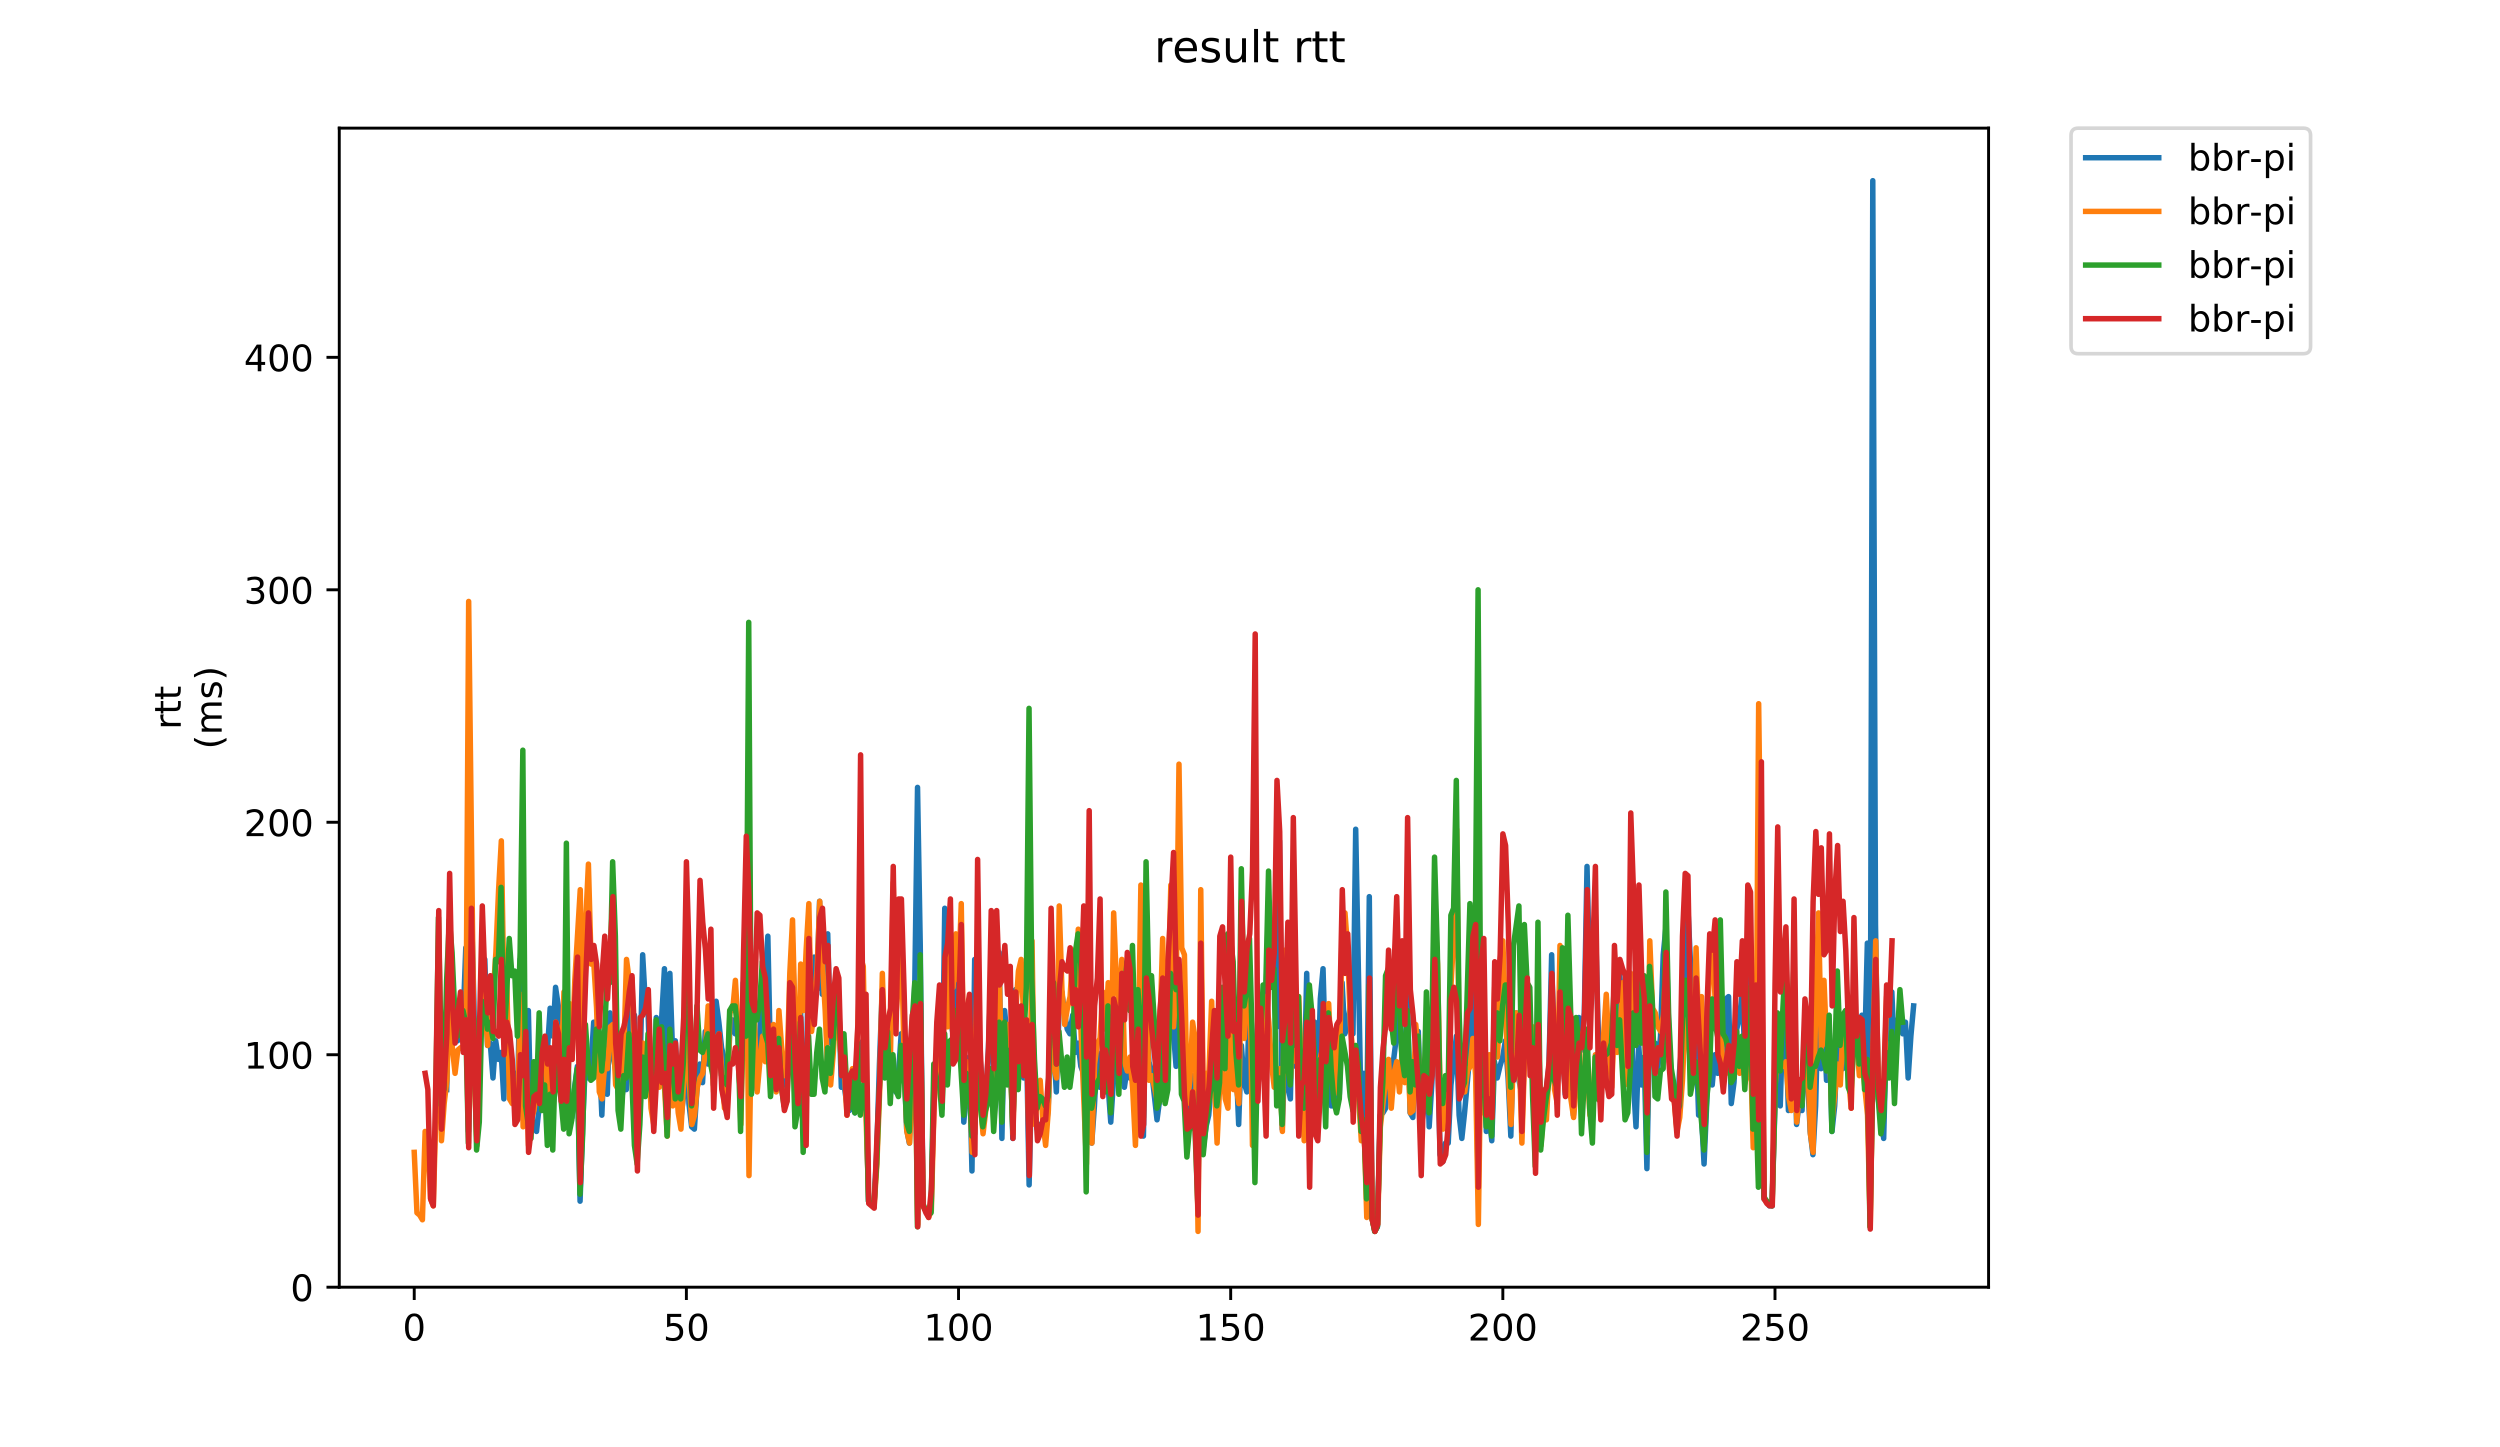 <?xml version="1.0" encoding="utf-8" standalone="no"?>
<!DOCTYPE svg PUBLIC "-//W3C//DTD SVG 1.1//EN"
  "http://www.w3.org/Graphics/SVG/1.1/DTD/svg11.dtd">
<!-- Created with matplotlib (https://matplotlib.org/) -->
<svg height="396pt" version="1.1" viewBox="0 0 684 396" width="684pt" xmlns="http://www.w3.org/2000/svg" xmlns:xlink="http://www.w3.org/1999/xlink">
 <defs>
  <style type="text/css">
*{stroke-linecap:butt;stroke-linejoin:round;}
  </style>
 </defs>
 <g id="figure_1">
  <g id="patch_1">
   <path d="M 0 396 
L 684 396 
L 684 0 
L 0 0 
z
" style="fill:#ffffff;"/>
  </g>
  <g id="axes_1">
   <g id="patch_2">
    <path d="M 92.824 352.174 
L 544.074 352.174 
L 544.074 35.062 
L 92.824 35.062 
z
" style="fill:#ffffff;"/>
   </g>
   <g id="matplotlib.axis_1">
    <g id="xtick_1">
     <g id="line2d_1">
      <defs>
       <path d="M 0 0 
L 0 3.5 
" id="m81dfe18f41" style="stroke:#000000;stroke-width:0.8;"/>
      </defs>
      <g>
       <use style="stroke:#000000;stroke-width:0.8;" x="113.334" xlink:href="#m81dfe18f41" y="352.174"/>
      </g>
     </g>
     <g id="text_1">
      <!-- 0 -->
      <defs>
       <path d="M 31.781 66.406 
Q 24.172 66.406 20.328 58.906 
Q 16.5 51.422 16.5 36.375 
Q 16.5 21.391 20.328 13.891 
Q 24.172 6.391 31.781 6.391 
Q 39.453 6.391 43.281 13.891 
Q 47.125 21.391 47.125 36.375 
Q 47.125 51.422 43.281 58.906 
Q 39.453 66.406 31.781 66.406 
z
M 31.781 74.219 
Q 44.047 74.219 50.516 64.516 
Q 56.984 54.828 56.984 36.375 
Q 56.984 17.969 50.516 8.266 
Q 44.047 -1.422 31.781 -1.422 
Q 19.531 -1.422 13.062 8.266 
Q 6.594 17.969 6.594 36.375 
Q 6.594 54.828 13.062 64.516 
Q 19.531 74.219 31.781 74.219 
z
" id="DejaVuSans-48"/>
      </defs>
      <g transform="translate(110.153 366.773)scale(0.1 -0.1)">
       <use xlink:href="#DejaVuSans-48"/>
      </g>
     </g>
    </g>
    <g id="xtick_2">
     <g id="line2d_2">
      <g>
       <use style="stroke:#000000;stroke-width:0.8;" x="187.794" xlink:href="#m81dfe18f41" y="352.174"/>
      </g>
     </g>
     <g id="text_2">
      <!-- 50 -->
      <defs>
       <path d="M 10.797 72.906 
L 49.516 72.906 
L 49.516 64.594 
L 19.828 64.594 
L 19.828 46.734 
Q 21.969 47.469 24.109 47.828 
Q 26.266 48.188 28.422 48.188 
Q 40.625 48.188 47.75 41.5 
Q 54.891 34.812 54.891 23.391 
Q 54.891 11.625 47.562 5.094 
Q 40.234 -1.422 26.906 -1.422 
Q 22.312 -1.422 17.547 -0.641 
Q 12.797 0.141 7.719 1.703 
L 7.719 11.625 
Q 12.109 9.234 16.797 8.062 
Q 21.484 6.891 26.703 6.891 
Q 35.156 6.891 40.078 11.328 
Q 45.016 15.766 45.016 23.391 
Q 45.016 31 40.078 35.438 
Q 35.156 39.891 26.703 39.891 
Q 22.75 39.891 18.812 39.016 
Q 14.891 38.141 10.797 36.281 
z
" id="DejaVuSans-53"/>
      </defs>
      <g transform="translate(181.432 366.773)scale(0.1 -0.1)">
       <use xlink:href="#DejaVuSans-53"/>
       <use x="63.623" xlink:href="#DejaVuSans-48"/>
      </g>
     </g>
    </g>
    <g id="xtick_3">
     <g id="line2d_3">
      <g>
       <use style="stroke:#000000;stroke-width:0.8;" x="262.255" xlink:href="#m81dfe18f41" y="352.174"/>
      </g>
     </g>
     <g id="text_3">
      <!-- 100 -->
      <defs>
       <path d="M 12.406 8.297 
L 28.516 8.297 
L 28.516 63.922 
L 10.984 60.406 
L 10.984 69.391 
L 28.422 72.906 
L 38.281 72.906 
L 38.281 8.297 
L 54.391 8.297 
L 54.391 0 
L 12.406 0 
z
" id="DejaVuSans-49"/>
      </defs>
      <g transform="translate(252.711 366.773)scale(0.1 -0.1)">
       <use xlink:href="#DejaVuSans-49"/>
       <use x="63.623" xlink:href="#DejaVuSans-48"/>
       <use x="127.246" xlink:href="#DejaVuSans-48"/>
      </g>
     </g>
    </g>
    <g id="xtick_4">
     <g id="line2d_4">
      <g>
       <use style="stroke:#000000;stroke-width:0.8;" x="336.716" xlink:href="#m81dfe18f41" y="352.174"/>
      </g>
     </g>
     <g id="text_4">
      <!-- 150 -->
      <g transform="translate(327.172 366.773)scale(0.1 -0.1)">
       <use xlink:href="#DejaVuSans-49"/>
       <use x="63.623" xlink:href="#DejaVuSans-53"/>
       <use x="127.246" xlink:href="#DejaVuSans-48"/>
      </g>
     </g>
    </g>
    <g id="xtick_5">
     <g id="line2d_5">
      <g>
       <use style="stroke:#000000;stroke-width:0.8;" x="411.176" xlink:href="#m81dfe18f41" y="352.174"/>
      </g>
     </g>
     <g id="text_5">
      <!-- 200 -->
      <defs>
       <path d="M 19.188 8.297 
L 53.609 8.297 
L 53.609 0 
L 7.328 0 
L 7.328 8.297 
Q 12.938 14.109 22.625 23.891 
Q 32.328 33.688 34.812 36.531 
Q 39.547 41.844 41.422 45.531 
Q 43.312 49.219 43.312 52.781 
Q 43.312 58.594 39.234 62.25 
Q 35.156 65.922 28.609 65.922 
Q 23.969 65.922 18.812 64.312 
Q 13.672 62.703 7.812 59.422 
L 7.812 69.391 
Q 13.766 71.781 18.938 73 
Q 24.125 74.219 28.422 74.219 
Q 39.75 74.219 46.484 68.547 
Q 53.219 62.891 53.219 53.422 
Q 53.219 48.922 51.531 44.891 
Q 49.859 40.875 45.406 35.406 
Q 44.188 33.984 37.641 27.219 
Q 31.109 20.453 19.188 8.297 
z
" id="DejaVuSans-50"/>
      </defs>
      <g transform="translate(401.632 366.773)scale(0.1 -0.1)">
       <use xlink:href="#DejaVuSans-50"/>
       <use x="63.623" xlink:href="#DejaVuSans-48"/>
       <use x="127.246" xlink:href="#DejaVuSans-48"/>
      </g>
     </g>
    </g>
    <g id="xtick_6">
     <g id="line2d_6">
      <g>
       <use style="stroke:#000000;stroke-width:0.8;" x="485.637" xlink:href="#m81dfe18f41" y="352.174"/>
      </g>
     </g>
     <g id="text_6">
      <!-- 250 -->
      <g transform="translate(476.093 366.773)scale(0.1 -0.1)">
       <use xlink:href="#DejaVuSans-50"/>
       <use x="63.623" xlink:href="#DejaVuSans-53"/>
       <use x="127.246" xlink:href="#DejaVuSans-48"/>
      </g>
     </g>
    </g>
   </g>
   <g id="matplotlib.axis_2">
    <g id="ytick_1">
     <g id="line2d_7">
      <defs>
       <path d="M 0 0 
L -3.5 0 
" id="m5f099affe0" style="stroke:#000000;stroke-width:0.8;"/>
      </defs>
      <g>
       <use style="stroke:#000000;stroke-width:0.8;" x="92.824" xlink:href="#m5f099affe0" y="352.174"/>
      </g>
     </g>
     <g id="text_7">
      <!-- 0 -->
      <g transform="translate(79.461 355.973)scale(0.1 -0.1)">
       <use xlink:href="#DejaVuSans-48"/>
      </g>
     </g>
    </g>
    <g id="ytick_2">
     <g id="line2d_8">
      <g>
       <use style="stroke:#000000;stroke-width:0.8;" x="92.824" xlink:href="#m5f099affe0" y="288.574"/>
      </g>
     </g>
     <g id="text_8">
      <!-- 100 -->
      <g transform="translate(66.736 292.373)scale(0.1 -0.1)">
       <use xlink:href="#DejaVuSans-49"/>
       <use x="63.623" xlink:href="#DejaVuSans-48"/>
       <use x="127.246" xlink:href="#DejaVuSans-48"/>
      </g>
     </g>
    </g>
    <g id="ytick_3">
     <g id="line2d_9">
      <g>
       <use style="stroke:#000000;stroke-width:0.8;" x="92.824" xlink:href="#m5f099affe0" y="224.973"/>
      </g>
     </g>
     <g id="text_9">
      <!-- 200 -->
      <g transform="translate(66.736 228.773)scale(0.1 -0.1)">
       <use xlink:href="#DejaVuSans-50"/>
       <use x="63.623" xlink:href="#DejaVuSans-48"/>
       <use x="127.246" xlink:href="#DejaVuSans-48"/>
      </g>
     </g>
    </g>
    <g id="ytick_4">
     <g id="line2d_10">
      <g>
       <use style="stroke:#000000;stroke-width:0.8;" x="92.824" xlink:href="#m5f099affe0" y="161.373"/>
      </g>
     </g>
     <g id="text_10">
      <!-- 300 -->
      <defs>
       <path d="M 40.578 39.312 
Q 47.656 37.797 51.625 33 
Q 55.609 28.219 55.609 21.188 
Q 55.609 10.406 48.188 4.484 
Q 40.766 -1.422 27.094 -1.422 
Q 22.516 -1.422 17.656 -0.516 
Q 12.797 0.391 7.625 2.203 
L 7.625 11.719 
Q 11.719 9.328 16.594 8.109 
Q 21.484 6.891 26.812 6.891 
Q 36.078 6.891 40.938 10.547 
Q 45.797 14.203 45.797 21.188 
Q 45.797 27.641 41.281 31.266 
Q 36.766 34.906 28.719 34.906 
L 20.219 34.906 
L 20.219 43.016 
L 29.109 43.016 
Q 36.375 43.016 40.234 45.922 
Q 44.094 48.828 44.094 54.297 
Q 44.094 59.906 40.109 62.906 
Q 36.141 65.922 28.719 65.922 
Q 24.656 65.922 20.016 65.031 
Q 15.375 64.156 9.812 62.312 
L 9.812 71.094 
Q 15.438 72.656 20.344 73.438 
Q 25.25 74.219 29.594 74.219 
Q 40.828 74.219 47.359 69.109 
Q 53.906 64.016 53.906 55.328 
Q 53.906 49.266 50.438 45.094 
Q 46.969 40.922 40.578 39.312 
z
" id="DejaVuSans-51"/>
      </defs>
      <g transform="translate(66.736 165.172)scale(0.1 -0.1)">
       <use xlink:href="#DejaVuSans-51"/>
       <use x="63.623" xlink:href="#DejaVuSans-48"/>
       <use x="127.246" xlink:href="#DejaVuSans-48"/>
      </g>
     </g>
    </g>
    <g id="ytick_5">
     <g id="line2d_11">
      <g>
       <use style="stroke:#000000;stroke-width:0.8;" x="92.824" xlink:href="#m5f099affe0" y="97.773"/>
      </g>
     </g>
     <g id="text_11">
      <!-- 400 -->
      <defs>
       <path d="M 37.797 64.312 
L 12.891 25.391 
L 37.797 25.391 
z
M 35.203 72.906 
L 47.609 72.906 
L 47.609 25.391 
L 58.016 25.391 
L 58.016 17.188 
L 47.609 17.188 
L 47.609 0 
L 37.797 0 
L 37.797 17.188 
L 4.891 17.188 
L 4.891 26.703 
z
" id="DejaVuSans-52"/>
      </defs>
      <g transform="translate(66.736 101.572)scale(0.1 -0.1)">
       <use xlink:href="#DejaVuSans-52"/>
       <use x="63.623" xlink:href="#DejaVuSans-48"/>
       <use x="127.246" xlink:href="#DejaVuSans-48"/>
      </g>
     </g>
    </g>
    <g id="text_12">
     <!-- rtt -->
     <defs>
      <path d="M 41.109 46.297 
Q 39.594 47.172 37.812 47.578 
Q 36.031 48 33.891 48 
Q 26.266 48 22.188 43.047 
Q 18.109 38.094 18.109 28.812 
L 18.109 0 
L 9.078 0 
L 9.078 54.688 
L 18.109 54.688 
L 18.109 46.188 
Q 20.953 51.172 25.484 53.578 
Q 30.031 56 36.531 56 
Q 37.453 56 38.578 55.875 
Q 39.703 55.766 41.062 55.516 
z
" id="DejaVuSans-114"/>
      <path d="M 18.312 70.219 
L 18.312 54.688 
L 36.812 54.688 
L 36.812 47.703 
L 18.312 47.703 
L 18.312 18.016 
Q 18.312 11.328 20.141 9.422 
Q 21.969 7.516 27.594 7.516 
L 36.812 7.516 
L 36.812 0 
L 27.594 0 
Q 17.188 0 13.234 3.875 
Q 9.281 7.766 9.281 18.016 
L 9.281 47.703 
L 2.688 47.703 
L 2.688 54.688 
L 9.281 54.688 
L 9.281 70.219 
z
" id="DejaVuSans-116"/>
     </defs>
     <g transform="translate(49.459 199.594)rotate(-90)scale(0.1 -0.1)">
      <use xlink:href="#DejaVuSans-114"/>
      <use x="41.113" xlink:href="#DejaVuSans-116"/>
      <use x="80.322" xlink:href="#DejaVuSans-116"/>
     </g>
     <!-- (ms) -->
     <defs>
      <path d="M 31 75.875 
Q 24.469 64.656 21.281 53.656 
Q 18.109 42.672 18.109 31.391 
Q 18.109 20.125 21.312 9.062 
Q 24.516 -2 31 -13.188 
L 23.188 -13.188 
Q 15.875 -1.703 12.234 9.375 
Q 8.594 20.453 8.594 31.391 
Q 8.594 42.281 12.203 53.312 
Q 15.828 64.359 23.188 75.875 
z
" id="DejaVuSans-40"/>
      <path d="M 52 44.188 
Q 55.375 50.25 60.062 53.125 
Q 64.75 56 71.094 56 
Q 79.641 56 84.281 50.016 
Q 88.922 44.047 88.922 33.016 
L 88.922 0 
L 79.891 0 
L 79.891 32.719 
Q 79.891 40.578 77.094 44.375 
Q 74.312 48.188 68.609 48.188 
Q 61.625 48.188 57.562 43.547 
Q 53.516 38.922 53.516 30.906 
L 53.516 0 
L 44.484 0 
L 44.484 32.719 
Q 44.484 40.625 41.703 44.406 
Q 38.922 48.188 33.109 48.188 
Q 26.219 48.188 22.156 43.531 
Q 18.109 38.875 18.109 30.906 
L 18.109 0 
L 9.078 0 
L 9.078 54.688 
L 18.109 54.688 
L 18.109 46.188 
Q 21.188 51.219 25.484 53.609 
Q 29.781 56 35.688 56 
Q 41.656 56 45.828 52.969 
Q 50 49.953 52 44.188 
z
" id="DejaVuSans-109"/>
      <path d="M 44.281 53.078 
L 44.281 44.578 
Q 40.484 46.531 36.375 47.5 
Q 32.281 48.484 27.875 48.484 
Q 21.188 48.484 17.844 46.438 
Q 14.5 44.391 14.5 40.281 
Q 14.5 37.156 16.891 35.375 
Q 19.281 33.594 26.516 31.984 
L 29.594 31.297 
Q 39.156 29.25 43.188 25.516 
Q 47.219 21.781 47.219 15.094 
Q 47.219 7.469 41.188 3.016 
Q 35.156 -1.422 24.609 -1.422 
Q 20.219 -1.422 15.453 -0.562 
Q 10.688 0.297 5.422 2 
L 5.422 11.281 
Q 10.406 8.688 15.234 7.391 
Q 20.062 6.109 24.812 6.109 
Q 31.156 6.109 34.562 8.281 
Q 37.984 10.453 37.984 14.406 
Q 37.984 18.062 35.516 20.016 
Q 33.062 21.969 24.703 23.781 
L 21.578 24.516 
Q 13.234 26.266 9.516 29.906 
Q 5.812 33.547 5.812 39.891 
Q 5.812 47.609 11.281 51.797 
Q 16.75 56 26.812 56 
Q 31.781 56 36.172 55.266 
Q 40.578 54.547 44.281 53.078 
z
" id="DejaVuSans-115"/>
      <path d="M 8.016 75.875 
L 15.828 75.875 
Q 23.141 64.359 26.781 53.312 
Q 30.422 42.281 30.422 31.391 
Q 30.422 20.453 26.781 9.375 
Q 23.141 -1.703 15.828 -13.188 
L 8.016 -13.188 
Q 14.5 -2 17.703 9.062 
Q 20.906 20.125 20.906 31.391 
Q 20.906 42.672 17.703 53.656 
Q 14.5 64.656 8.016 75.875 
z
" id="DejaVuSans-41"/>
     </defs>
     <g transform="translate(60.657 204.995)rotate(-90)scale(0.1 -0.1)">
      <use xlink:href="#DejaVuSans-40"/>
      <use x="39.014" xlink:href="#DejaVuSans-109"/>
      <use x="136.426" xlink:href="#DejaVuSans-115"/>
      <use x="188.525" xlink:href="#DejaVuSans-41"/>
     </g>
    </g>
   </g>
   <g id="line2d_12">
    <path clip-path="url(#p107773b118)" d="M 122.22 298.114 
L 122.965 252.958 
L 123.709 268.222 
L 124.454 279.034 
L 125.198 284.758 
L 125.943 283.486 
L 126.688 279.67 
L 127.432 259.318 
L 128.177 309.562 
L 128.921 245.961 
L 129.666 274.582 
L 130.411 308.29 
L 131.155 283.486 
L 131.9 270.13 
L 132.644 262.498 
L 133.389 286.03 
L 134.134 285.394 
L 134.878 294.934 
L 135.623 284.758 
L 136.367 289.846 
L 137.112 287.938 
L 137.857 300.658 
L 138.601 275.218 
L 139.346 290.482 
L 140.09 294.934 
L 140.835 293.662 
L 141.58 303.202 
L 142.324 262.498 
L 143.813 286.666 
L 144.558 276.49 
L 145.303 308.29 
L 146.047 307.018 
L 146.792 309.562 
L 147.537 302.566 
L 148.281 296.842 
L 149.026 284.758 
L 149.77 287.302 
L 150.515 275.854 
L 151.26 283.486 
L 152.004 270.13 
L 152.749 275.218 
L 153.493 287.302 
L 154.238 282.85 
L 154.983 296.842 
L 155.727 304.474 
L 156.472 305.746 
L 157.216 297.478 
L 157.961 291.754 
L 158.706 328.642 
L 159.45 307.018 
L 160.195 289.846 
L 160.939 294.934 
L 161.684 291.754 
L 162.429 279.67 
L 163.173 279.67 
L 163.918 287.302 
L 164.662 305.11 
L 165.407 286.666 
L 166.152 299.386 
L 166.896 277.126 
L 167.641 288.574 
L 168.385 292.39 
L 169.13 298.75 
L 169.875 303.202 
L 170.619 296.206 
L 171.364 298.114 
L 172.109 272.038 
L 172.853 282.85 
L 173.598 277.762 
L 174.342 309.562 
L 175.087 294.298 
L 175.832 261.226 
L 176.576 274.582 
L 177.321 277.126 
L 178.065 300.658 
L 178.81 300.658 
L 179.555 278.398 
L 180.299 283.486 
L 181.044 278.398 
L 181.788 265.042 
L 182.533 296.842 
L 183.278 266.314 
L 184.022 287.938 
L 184.767 284.758 
L 185.511 298.75 
L 186.256 306.382 
L 187.001 300.022 
L 187.745 276.49 
L 188.49 301.93 
L 189.234 308.29 
L 189.979 308.926 
L 190.724 297.478 
L 191.468 291.118 
L 192.213 296.206 
L 192.957 282.214 
L 193.702 291.118 
L 194.447 283.486 
L 195.191 296.842 
L 195.936 273.946 
L 196.681 279.67 
L 197.425 286.666 
L 198.17 289.846 
L 198.914 301.294 
L 199.659 282.214 
L 200.404 279.034 
L 201.148 282.85 
L 201.893 282.214 
L 202.637 303.838 
L 203.382 268.858 
L 204.127 274.582 
L 204.871 225.609 
L 205.616 280.942 
L 206.36 288.574 
L 207.105 298.114 
L 207.85 283.486 
L 208.594 265.678 
L 209.339 267.586 
L 210.083 256.138 
L 210.828 291.118 
L 211.573 291.118 
L 212.317 282.85 
L 213.062 282.214 
L 213.806 292.39 
L 214.551 294.298 
L 215.296 297.478 
L 216.04 281.578 
L 216.785 258.046 
L 217.529 281.578 
L 218.274 298.114 
L 219.019 275.854 
L 219.763 303.202 
L 220.508 303.838 
L 221.253 254.866 
L 221.997 281.578 
L 222.742 261.862 
L 223.486 270.766 
L 224.231 246.597 
L 224.976 272.038 
L 225.72 257.41 
L 226.465 255.502 
L 227.209 285.394 
L 227.954 284.758 
L 228.699 282.214 
L 229.443 272.674 
L 230.188 297.478 
L 230.932 296.842 
L 231.677 301.93 
L 232.422 303.838 
L 233.166 300.022 
L 233.911 304.474 
L 234.655 284.758 
L 235.4 285.394 
L 236.145 293.026 
L 236.889 298.114 
L 237.634 328.642 
L 239.123 329.914 
L 239.868 315.286 
L 240.612 291.118 
L 241.357 271.402 
L 242.101 287.302 
L 242.846 292.39 
L 243.591 289.846 
L 244.335 295.57 
L 245.08 298.75 
L 245.825 293.662 
L 246.569 282.85 
L 247.314 289.21 
L 248.058 308.926 
L 248.803 312.742 
L 250.292 268.858 
L 251.037 215.433 
L 251.781 258.682 
L 252.526 329.914 
L 254.015 332.458 
L 254.76 331.186 
L 255.504 296.842 
L 256.249 291.118 
L 256.994 279.034 
L 257.738 303.202 
L 258.483 248.505 
L 259.227 261.226 
L 259.972 277.762 
L 260.717 282.85 
L 261.461 262.498 
L 262.206 281.578 
L 262.95 274.582 
L 263.695 307.018 
L 265.184 289.21 
L 265.929 320.374 
L 266.673 262.498 
L 267.418 284.758 
L 268.163 289.846 
L 268.907 299.386 
L 269.652 302.566 
L 270.397 287.938 
L 271.141 267.586 
L 271.886 294.934 
L 272.63 291.754 
L 273.375 260.59 
L 274.12 311.47 
L 274.864 276.49 
L 275.609 284.758 
L 276.353 280.306 
L 277.098 311.47 
L 277.843 270.766 
L 278.587 295.57 
L 279.332 283.486 
L 280.076 294.934 
L 280.821 283.486 
L 281.566 324.19 
L 282.31 291.754 
L 283.055 304.474 
L 283.799 308.926 
L 284.544 307.654 
L 286.033 310.198 
L 286.778 303.202 
L 287.522 284.122 
L 288.267 286.03 
L 289.012 298.75 
L 289.756 276.49 
L 290.501 271.402 
L 291.245 277.126 
L 291.99 281.578 
L 292.735 282.85 
L 293.479 277.762 
L 294.224 287.938 
L 294.969 285.394 
L 295.713 291.754 
L 296.458 293.662 
L 297.202 313.378 
L 297.947 286.03 
L 298.692 312.742 
L 299.436 302.566 
L 300.181 287.938 
L 300.925 297.478 
L 301.67 294.934 
L 302.415 290.482 
L 303.159 296.842 
L 303.904 307.018 
L 304.648 295.57 
L 305.393 287.938 
L 306.138 292.39 
L 306.882 291.118 
L 307.627 297.478 
L 308.371 292.39 
L 309.116 294.934 
L 309.861 294.298 
L 310.605 301.294 
L 311.35 283.486 
L 312.094 274.582 
L 312.839 310.834 
L 313.584 263.77 
L 314.328 290.482 
L 315.073 293.026 
L 316.562 306.382 
L 317.307 300.658 
L 318.051 280.306 
L 318.796 300.022 
L 319.54 289.846 
L 320.285 262.498 
L 321.03 282.214 
L 321.774 291.754 
L 322.519 272.674 
L 324.008 290.482 
L 324.753 309.562 
L 325.497 303.202 
L 326.242 294.298 
L 326.987 308.926 
L 327.731 300.022 
L 328.476 273.946 
L 329.22 314.014 
L 329.965 308.29 
L 330.71 305.11 
L 331.454 296.206 
L 332.199 290.482 
L 332.943 304.474 
L 333.688 288.574 
L 334.433 279.67 
L 335.177 278.398 
L 335.922 280.942 
L 336.666 254.866 
L 338.9 307.654 
L 339.645 286.03 
L 340.389 296.206 
L 341.134 298.75 
L 341.879 272.674 
L 342.623 283.486 
L 343.368 284.758 
L 344.112 296.842 
L 344.857 293.026 
L 345.602 275.854 
L 346.346 275.218 
L 347.091 246.597 
L 347.836 260.59 
L 348.58 258.682 
L 349.325 280.942 
L 350.069 230.061 
L 350.814 308.926 
L 351.559 288.574 
L 352.303 296.842 
L 353.048 300.658 
L 353.792 266.95 
L 354.537 291.754 
L 355.282 291.754 
L 356.026 298.114 
L 356.771 300.022 
L 357.515 266.314 
L 358.26 303.838 
L 359.005 283.486 
L 359.749 279.67 
L 360.494 300.022 
L 361.238 273.31 
L 361.983 265.042 
L 362.728 291.754 
L 363.472 291.754 
L 364.217 302.566 
L 364.961 302.566 
L 365.706 292.39 
L 366.451 299.386 
L 367.195 268.858 
L 367.94 282.85 
L 368.684 280.942 
L 369.429 275.218 
L 370.174 282.85 
L 370.918 226.881 
L 372.408 305.11 
L 373.152 293.662 
L 373.897 312.106 
L 374.641 245.325 
L 375.386 333.094 
L 376.131 336.91 
L 376.875 335.638 
L 377.62 305.11 
L 378.364 304.474 
L 379.109 303.202 
L 379.854 290.482 
L 380.598 295.57 
L 382.087 283.486 
L 382.832 274.582 
L 383.577 289.21 
L 384.321 295.57 
L 385.066 272.038 
L 385.81 304.474 
L 386.555 305.746 
L 387.3 287.938 
L 388.044 282.214 
L 388.789 308.29 
L 389.533 303.838 
L 390.278 286.03 
L 391.023 308.29 
L 391.767 296.206 
L 392.512 268.222 
L 393.256 283.486 
L 394.001 315.922 
L 394.746 317.83 
L 395.49 312.742 
L 396.235 312.742 
L 396.98 296.842 
L 398.469 283.486 
L 399.213 305.11 
L 399.958 311.47 
L 400.703 304.474 
L 402.192 287.938 
L 402.936 267.586 
L 403.681 279.67 
L 404.426 324.19 
L 405.17 279.67 
L 405.915 291.118 
L 406.659 309.562 
L 407.404 305.11 
L 408.149 312.106 
L 408.893 290.482 
L 409.638 294.934 
L 410.382 291.754 
L 411.127 289.21 
L 411.872 284.758 
L 412.616 294.934 
L 413.361 310.834 
L 414.105 282.85 
L 414.85 277.126 
L 415.595 295.57 
L 416.339 299.386 
L 417.084 280.306 
L 417.828 277.762 
L 418.573 284.122 
L 419.318 293.662 
L 420.062 312.106 
L 420.807 284.122 
L 421.552 307.654 
L 422.296 300.658 
L 423.041 298.75 
L 423.785 291.754 
L 424.53 261.226 
L 425.275 293.026 
L 426.019 296.842 
L 426.764 287.938 
L 427.508 284.758 
L 428.253 299.386 
L 428.998 272.038 
L 430.487 305.11 
L 431.976 278.398 
L 432.721 287.302 
L 433.465 277.126 
L 434.21 237.057 
L 434.954 268.858 
L 436.444 249.141 
L 437.188 279.034 
L 437.933 296.842 
L 439.422 286.03 
L 440.167 283.486 
L 440.911 286.666 
L 441.656 277.126 
L 442.4 277.762 
L 443.145 266.314 
L 443.89 277.762 
L 444.634 282.214 
L 445.379 294.934 
L 446.124 271.402 
L 446.868 295.57 
L 447.613 308.29 
L 448.357 286.03 
L 449.102 296.842 
L 449.847 289.21 
L 450.591 319.738 
L 451.336 282.214 
L 452.08 286.03 
L 452.825 285.394 
L 453.57 292.39 
L 454.314 283.486 
L 455.059 261.226 
L 455.803 253.594 
L 456.548 282.85 
L 457.293 296.206 
L 458.037 298.75 
L 458.782 308.29 
L 459.526 293.026 
L 460.271 284.122 
L 461.016 278.398 
L 461.76 247.233 
L 462.505 263.134 
L 463.249 288.574 
L 463.994 282.85 
L 464.739 305.11 
L 465.483 304.474 
L 466.228 318.466 
L 467.717 284.758 
L 468.462 296.842 
L 469.206 288.574 
L 469.951 293.662 
L 470.696 275.854 
L 471.44 288.574 
L 472.185 273.31 
L 472.929 272.674 
L 473.674 301.93 
L 474.419 296.206 
L 475.163 281.578 
L 475.908 278.398 
L 476.652 272.038 
L 477.397 288.574 
L 478.142 269.494 
L 478.886 267.586 
L 479.631 307.018 
L 480.375 300.022 
L 481.12 247.233 
L 481.865 253.594 
L 482.609 328.006 
L 483.354 328.642 
L 484.098 329.914 
L 484.843 329.914 
L 485.588 303.838 
L 486.332 286.03 
L 487.077 302.566 
L 487.821 277.762 
L 488.566 281.578 
L 489.311 303.838 
L 490.055 298.114 
L 490.8 275.218 
L 491.544 307.654 
L 492.289 301.294 
L 493.034 303.838 
L 493.778 284.758 
L 494.523 294.298 
L 495.268 309.562 
L 496.012 315.922 
L 496.757 302.566 
L 497.501 272.674 
L 498.246 292.39 
L 498.991 279.034 
L 499.735 295.57 
L 500.48 282.214 
L 501.224 309.562 
L 501.969 302.566 
L 502.714 285.394 
L 503.458 290.482 
L 504.203 292.39 
L 504.947 277.762 
L 505.692 287.302 
L 506.437 292.39 
L 507.181 282.85 
L 507.926 282.214 
L 508.67 283.486 
L 509.415 277.762 
L 510.16 287.938 
L 510.904 258.046 
L 511.649 320.374 
L 512.393 49.436 
L 513.138 252.958 
L 513.883 300.658 
L 515.372 311.47 
L 516.116 282.214 
L 516.861 284.122 
L 517.606 271.402 
L 518.35 289.21 
L 519.095 279.034 
L 519.84 279.034 
L 520.584 282.85 
L 521.329 279.67 
L 522.073 294.934 
L 522.818 283.486 
L 523.563 275.218 
L 523.563 275.218 
" style="fill:none;stroke:#1f77b4;stroke-linecap:square;stroke-width:1.5;"/>
   </g>
   <g id="line2d_13">
    <path clip-path="url(#p107773b118)" d="M 113.335 315.286 
L 114.08 331.822 
L 114.824 332.458 
L 115.569 333.73 
L 116.314 309.562 
L 117.058 310.198 
L 117.803 328.006 
L 118.548 329.914 
L 119.292 303.838 
L 120.037 268.858 
L 120.781 312.106 
L 121.526 301.93 
L 122.271 295.57 
L 123.015 268.222 
L 123.76 286.666 
L 124.504 293.662 
L 125.249 287.302 
L 125.994 286.666 
L 126.738 286.666 
L 127.483 285.394 
L 128.227 164.553 
L 129.717 291.754 
L 130.461 313.378 
L 131.206 293.662 
L 131.95 257.41 
L 132.695 275.854 
L 133.44 286.03 
L 134.184 270.13 
L 134.929 272.038 
L 135.673 260.59 
L 136.418 243.417 
L 137.163 230.061 
L 137.907 273.31 
L 138.652 268.858 
L 139.396 300.658 
L 140.141 301.93 
L 140.886 301.93 
L 141.63 303.838 
L 142.375 272.038 
L 143.12 308.29 
L 143.864 289.21 
L 144.609 313.378 
L 145.353 306.382 
L 146.098 303.838 
L 146.843 298.114 
L 147.587 296.842 
L 148.332 291.118 
L 149.076 289.21 
L 149.821 299.386 
L 150.566 289.846 
L 151.31 300.022 
L 152.055 279.67 
L 152.799 282.214 
L 153.544 293.662 
L 154.289 271.402 
L 155.033 282.214 
L 155.778 274.582 
L 156.522 289.846 
L 157.267 268.222 
L 158.756 243.417 
L 159.501 291.754 
L 160.245 252.322 
L 160.99 236.421 
L 161.735 263.77 
L 162.479 263.77 
L 163.224 275.854 
L 163.968 298.75 
L 164.713 300.658 
L 165.458 291.118 
L 166.202 292.39 
L 166.947 280.942 
L 167.692 280.306 
L 168.436 296.842 
L 169.181 298.114 
L 169.925 295.57 
L 170.67 287.938 
L 171.415 262.498 
L 172.159 268.222 
L 172.904 267.586 
L 173.648 293.662 
L 174.393 308.29 
L 175.138 300.022 
L 175.882 285.394 
L 176.627 293.026 
L 177.371 285.394 
L 178.116 303.202 
L 178.861 307.654 
L 179.605 286.666 
L 180.35 297.478 
L 181.094 289.21 
L 181.839 298.114 
L 182.584 310.834 
L 183.328 290.482 
L 184.073 302.566 
L 184.817 293.662 
L 185.562 304.474 
L 186.307 308.926 
L 187.051 296.206 
L 187.796 277.126 
L 188.54 294.934 
L 189.285 307.654 
L 190.03 305.11 
L 190.774 297.478 
L 191.519 294.934 
L 192.264 293.662 
L 193.008 287.302 
L 193.753 275.218 
L 194.497 282.214 
L 195.242 298.75 
L 195.987 284.122 
L 196.731 282.85 
L 198.22 303.202 
L 198.965 303.838 
L 199.71 276.49 
L 200.454 276.49 
L 201.199 268.222 
L 201.943 280.942 
L 202.688 307.654 
L 203.433 275.218 
L 204.177 251.05 
L 204.922 321.646 
L 205.666 275.854 
L 206.411 279.034 
L 207.156 298.75 
L 207.9 290.482 
L 208.645 283.486 
L 209.389 290.482 
L 210.134 280.306 
L 210.879 293.026 
L 211.623 280.306 
L 212.368 298.75 
L 213.112 276.49 
L 213.857 286.666 
L 214.602 294.298 
L 215.346 291.754 
L 216.091 266.314 
L 216.836 251.686 
L 217.58 281.578 
L 218.325 296.842 
L 219.069 263.77 
L 219.814 276.49 
L 220.559 259.954 
L 221.303 247.233 
L 222.048 282.214 
L 222.792 275.218 
L 223.537 265.678 
L 224.282 246.597 
L 225.026 263.77 
L 225.771 276.49 
L 226.515 294.298 
L 227.26 296.842 
L 228.005 287.938 
L 228.749 275.218 
L 229.494 281.578 
L 230.238 291.118 
L 230.983 292.39 
L 231.728 305.11 
L 232.472 299.386 
L 233.217 292.39 
L 233.961 303.838 
L 234.706 280.942 
L 235.451 261.862 
L 236.195 264.406 
L 236.94 305.11 
L 237.684 328.642 
L 239.174 329.914 
L 239.918 318.466 
L 240.663 298.75 
L 241.408 266.314 
L 242.152 290.482 
L 242.897 279.034 
L 243.641 288.574 
L 244.386 241.509 
L 245.131 277.762 
L 246.62 258.046 
L 247.364 289.21 
L 248.109 309.562 
L 248.854 312.742 
L 249.598 296.842 
L 250.343 285.394 
L 251.087 335.002 
L 251.832 280.306 
L 252.577 329.914 
L 253.321 331.186 
L 254.066 333.094 
L 254.81 331.186 
L 255.555 302.566 
L 256.3 291.118 
L 257.044 287.302 
L 257.789 300.022 
L 258.533 266.314 
L 259.278 280.942 
L 260.023 256.138 
L 260.767 270.13 
L 261.512 255.502 
L 262.256 268.222 
L 263.001 247.233 
L 263.746 296.206 
L 264.49 290.482 
L 265.235 294.298 
L 265.979 315.286 
L 266.724 291.754 
L 267.469 263.77 
L 268.213 301.93 
L 268.958 310.198 
L 269.703 303.838 
L 270.447 300.022 
L 271.192 293.026 
L 271.936 307.018 
L 272.681 289.21 
L 273.426 266.95 
L 274.17 300.022 
L 274.915 285.394 
L 275.659 280.306 
L 276.404 289.846 
L 277.149 310.198 
L 277.893 277.126 
L 278.638 265.678 
L 279.382 262.498 
L 280.127 279.67 
L 280.872 284.758 
L 281.616 314.65 
L 282.361 257.41 
L 283.105 307.654 
L 283.85 300.658 
L 284.595 295.57 
L 285.339 307.018 
L 286.084 313.378 
L 286.828 303.838 
L 287.573 278.398 
L 288.318 291.754 
L 289.062 294.934 
L 289.807 247.869 
L 290.551 270.766 
L 291.296 280.306 
L 292.041 275.854 
L 292.785 272.674 
L 293.53 259.954 
L 294.275 268.222 
L 295.019 254.23 
L 295.764 282.214 
L 297.253 318.466 
L 297.998 258.046 
L 298.742 312.742 
L 299.487 291.118 
L 300.231 285.394 
L 300.976 284.122 
L 301.721 271.402 
L 302.465 281.578 
L 303.21 268.858 
L 303.954 296.206 
L 304.699 249.777 
L 305.444 268.858 
L 306.188 275.218 
L 306.933 262.498 
L 307.677 290.482 
L 308.422 293.026 
L 309.167 289.21 
L 309.911 298.114 
L 310.656 313.378 
L 311.4 288.574 
L 312.145 242.145 
L 312.89 298.114 
L 313.634 273.31 
L 314.379 295.57 
L 315.123 294.298 
L 315.868 297.478 
L 316.613 301.294 
L 317.357 281.578 
L 318.102 256.774 
L 318.847 282.85 
L 319.591 272.674 
L 320.336 242.145 
L 321.08 280.942 
L 321.825 268.858 
L 322.57 209.073 
L 323.314 259.318 
L 324.059 261.226 
L 324.803 301.93 
L 325.548 295.57 
L 326.293 279.67 
L 327.037 284.758 
L 327.782 336.91 
L 328.526 243.417 
L 329.271 305.746 
L 330.016 293.662 
L 330.76 293.662 
L 331.505 273.946 
L 332.249 296.206 
L 332.994 312.742 
L 333.739 296.206 
L 334.483 291.754 
L 335.228 300.658 
L 335.972 303.202 
L 336.717 260.59 
L 337.462 298.114 
L 338.206 297.478 
L 338.951 301.93 
L 339.695 263.134 
L 340.44 284.122 
L 341.185 270.766 
L 341.929 264.406 
L 342.674 313.378 
L 343.419 300.022 
L 344.163 281.578 
L 344.908 288.574 
L 345.652 282.214 
L 346.397 272.674 
L 347.142 279.67 
L 347.886 291.118 
L 348.631 297.478 
L 349.375 296.842 
L 350.12 292.39 
L 350.865 309.562 
L 351.609 259.954 
L 352.354 289.21 
L 353.098 294.934 
L 353.843 273.946 
L 354.588 290.482 
L 355.332 272.674 
L 356.077 294.934 
L 356.821 312.106 
L 357.566 290.482 
L 358.311 312.106 
L 359.055 279.67 
L 359.8 303.838 
L 360.544 308.926 
L 361.289 289.21 
L 362.034 286.03 
L 362.778 297.478 
L 363.523 274.582 
L 364.267 290.482 
L 365.012 299.386 
L 365.757 284.122 
L 366.501 291.118 
L 367.246 251.686 
L 367.991 249.777 
L 368.735 259.954 
L 369.48 280.306 
L 370.224 289.846 
L 370.969 287.938 
L 372.458 312.106 
L 373.203 308.29 
L 373.947 333.094 
L 374.692 279.67 
L 375.437 333.73 
L 376.181 336.91 
L 376.926 335.002 
L 377.67 308.29 
L 379.16 294.934 
L 379.904 289.846 
L 380.649 303.202 
L 381.393 293.662 
L 382.138 290.482 
L 382.883 298.75 
L 383.627 287.938 
L 384.372 296.206 
L 385.116 287.302 
L 385.861 304.474 
L 386.606 303.838 
L 387.35 280.306 
L 388.095 288.574 
L 388.839 305.11 
L 390.329 285.394 
L 391.073 291.754 
L 391.818 280.942 
L 392.563 249.777 
L 393.307 263.77 
L 394.052 300.658 
L 394.796 308.926 
L 395.541 300.658 
L 396.286 297.478 
L 397.03 268.858 
L 397.775 255.502 
L 398.519 226.881 
L 399.264 291.118 
L 400.009 289.21 
L 400.753 298.75 
L 401.498 293.026 
L 402.242 291.754 
L 402.987 284.122 
L 403.732 294.298 
L 404.476 335.002 
L 405.221 283.486 
L 405.965 304.474 
L 406.71 299.386 
L 407.455 288.574 
L 408.199 306.382 
L 408.944 270.13 
L 409.688 289.21 
L 411.178 257.41 
L 411.922 278.398 
L 413.411 307.654 
L 414.156 287.302 
L 414.901 277.126 
L 415.645 287.302 
L 416.39 312.742 
L 417.135 289.21 
L 417.879 278.398 
L 418.624 289.846 
L 419.368 280.942 
L 420.113 293.662 
L 420.858 282.214 
L 421.602 313.378 
L 422.347 303.202 
L 423.091 306.382 
L 424.581 277.762 
L 425.325 298.114 
L 426.07 301.93 
L 426.814 258.682 
L 427.559 280.942 
L 428.304 298.75 
L 429.048 288.574 
L 429.793 300.658 
L 430.537 305.746 
L 431.282 296.842 
L 432.027 282.85 
L 432.771 302.566 
L 433.516 294.934 
L 434.26 291.118 
L 435.005 305.11 
L 435.75 302.566 
L 436.494 288.574 
L 437.239 298.114 
L 437.983 297.478 
L 438.728 283.486 
L 439.473 272.038 
L 440.217 286.666 
L 440.962 297.478 
L 441.707 279.67 
L 442.451 287.938 
L 443.196 283.486 
L 443.94 268.858 
L 444.685 296.206 
L 445.43 296.842 
L 446.174 266.314 
L 446.919 282.85 
L 447.663 285.394 
L 448.408 248.505 
L 449.153 276.49 
L 449.897 268.858 
L 450.642 310.198 
L 451.386 257.41 
L 452.131 275.854 
L 452.876 277.126 
L 453.62 280.942 
L 454.365 282.214 
L 455.109 277.762 
L 455.854 261.226 
L 456.599 286.03 
L 457.343 296.842 
L 458.088 301.294 
L 458.832 309.562 
L 459.577 305.746 
L 460.322 295.57 
L 461.066 279.034 
L 461.811 280.942 
L 462.555 292.39 
L 463.3 286.03 
L 464.045 259.318 
L 464.789 282.85 
L 465.534 272.674 
L 466.279 303.202 
L 467.023 288.574 
L 467.768 260.59 
L 468.512 259.318 
L 469.257 273.31 
L 470.002 272.038 
L 470.746 280.306 
L 471.491 294.298 
L 472.235 293.662 
L 472.98 289.21 
L 473.725 292.39 
L 474.469 291.118 
L 475.214 286.03 
L 475.958 293.662 
L 476.703 285.394 
L 477.448 296.206 
L 478.192 293.026 
L 478.937 287.938 
L 479.681 314.014 
L 480.426 298.75 
L 481.171 192.537 
L 481.915 252.958 
L 482.66 328.006 
L 484.149 329.278 
L 484.894 329.278 
L 485.638 297.478 
L 486.383 287.938 
L 487.127 291.118 
L 487.872 291.754 
L 488.617 290.482 
L 489.361 300.022 
L 490.106 303.838 
L 490.851 278.398 
L 491.595 307.018 
L 492.34 298.114 
L 493.084 301.294 
L 493.829 286.03 
L 494.574 289.846 
L 495.318 310.198 
L 496.063 315.286 
L 496.807 272.674 
L 497.552 249.777 
L 498.297 286.666 
L 499.041 268.222 
L 499.786 286.03 
L 500.53 286.666 
L 501.275 306.382 
L 502.02 299.386 
L 502.764 291.118 
L 503.509 296.842 
L 504.253 280.306 
L 504.998 284.122 
L 505.743 294.934 
L 506.487 303.202 
L 507.232 269.494 
L 507.976 284.758 
L 508.721 294.298 
L 509.466 289.846 
L 510.955 305.11 
L 511.699 335.638 
L 512.444 288.574 
L 513.189 257.41 
L 513.933 300.658 
L 514.678 301.93 
L 515.423 298.114 
L 516.167 273.31 
L 516.167 273.31 
" style="fill:none;stroke:#ff7f0e;stroke-linecap:square;stroke-width:1.5;"/>
   </g>
   <g id="line2d_14">
    <path clip-path="url(#p107773b118)" d="M 119.219 301.93 
L 119.964 251.05 
L 120.708 288.574 
L 121.453 298.114 
L 122.198 268.222 
L 122.942 251.686 
L 123.687 260.59 
L 124.431 277.126 
L 125.176 283.486 
L 125.921 278.398 
L 126.665 276.49 
L 127.41 279.67 
L 128.154 312.742 
L 128.899 273.946 
L 129.644 279.034 
L 130.388 314.65 
L 131.133 307.018 
L 131.877 273.946 
L 132.622 275.218 
L 133.367 281.578 
L 134.111 279.67 
L 134.856 284.122 
L 135.6 262.498 
L 136.345 263.134 
L 137.09 242.781 
L 137.834 285.394 
L 138.579 272.674 
L 139.324 256.774 
L 140.068 266.95 
L 140.813 265.678 
L 141.557 283.486 
L 142.302 260.59 
L 143.047 205.257 
L 143.791 302.566 
L 144.536 307.654 
L 145.28 311.47 
L 146.025 290.482 
L 146.77 300.022 
L 147.514 277.126 
L 148.259 303.838 
L 149.003 296.842 
L 149.748 313.378 
L 150.493 299.386 
L 151.237 314.65 
L 151.982 288.574 
L 152.726 295.57 
L 153.471 300.658 
L 154.216 308.926 
L 154.96 230.697 
L 155.705 310.198 
L 156.449 306.382 
L 157.194 298.114 
L 157.939 292.39 
L 158.683 326.734 
L 159.428 310.198 
L 160.172 280.306 
L 160.917 291.118 
L 161.662 295.57 
L 162.406 294.934 
L 163.151 281.578 
L 163.896 281.578 
L 164.64 293.026 
L 165.385 283.486 
L 166.129 266.314 
L 166.874 268.858 
L 167.619 235.785 
L 168.363 256.138 
L 169.108 303.838 
L 169.852 308.926 
L 170.597 294.298 
L 171.342 294.934 
L 172.086 282.85 
L 172.831 294.298 
L 173.575 313.378 
L 174.32 318.466 
L 175.065 307.654 
L 175.809 289.21 
L 176.554 300.022 
L 177.298 282.85 
L 178.043 297.478 
L 178.788 303.202 
L 179.532 279.034 
L 180.277 291.754 
L 181.021 280.942 
L 181.766 291.754 
L 182.511 310.834 
L 183.255 281.578 
L 184.744 300.658 
L 185.489 298.75 
L 186.234 300.658 
L 186.978 290.482 
L 187.723 264.406 
L 188.468 272.674 
L 189.212 302.566 
L 189.957 293.662 
L 190.701 275.218 
L 191.446 287.302 
L 192.191 287.938 
L 193.68 282.85 
L 194.424 291.118 
L 195.169 294.934 
L 195.914 287.938 
L 196.658 286.03 
L 197.403 294.298 
L 198.892 296.842 
L 199.637 276.49 
L 200.381 275.218 
L 201.126 275.218 
L 201.87 282.214 
L 202.615 309.562 
L 203.36 272.674 
L 204.104 283.486 
L 204.849 170.277 
L 205.593 299.386 
L 206.338 277.762 
L 207.083 279.034 
L 207.827 274.582 
L 208.572 263.134 
L 209.316 282.85 
L 210.061 285.394 
L 210.806 300.022 
L 211.55 291.754 
L 212.295 296.206 
L 213.04 284.122 
L 213.784 297.478 
L 214.529 302.566 
L 215.273 301.294 
L 216.018 286.03 
L 216.763 279.67 
L 217.507 308.29 
L 218.252 303.838 
L 218.996 279.67 
L 219.741 315.286 
L 220.486 296.842 
L 221.23 283.486 
L 221.975 299.386 
L 222.719 299.386 
L 223.464 287.938 
L 224.209 281.578 
L 224.953 294.934 
L 225.698 298.75 
L 226.442 286.666 
L 227.187 293.662 
L 227.932 285.394 
L 228.676 270.766 
L 229.421 274.582 
L 230.165 291.118 
L 230.91 282.85 
L 231.655 297.478 
L 232.399 303.202 
L 233.144 293.662 
L 233.888 304.474 
L 234.633 285.394 
L 235.378 305.11 
L 236.122 298.75 
L 236.867 294.934 
L 237.612 328.642 
L 239.101 329.914 
L 239.845 318.466 
L 240.59 298.114 
L 241.335 282.85 
L 242.079 294.934 
L 242.824 282.214 
L 243.568 301.93 
L 244.313 288.574 
L 245.058 298.114 
L 245.802 300.022 
L 246.547 286.03 
L 247.291 291.754 
L 248.036 307.018 
L 248.781 309.562 
L 249.525 280.306 
L 250.27 268.858 
L 251.014 335.638 
L 251.759 261.226 
L 252.504 329.278 
L 253.248 331.186 
L 253.993 332.458 
L 254.737 331.822 
L 255.482 291.118 
L 256.227 294.934 
L 256.971 295.57 
L 257.716 305.11 
L 258.46 282.85 
L 259.205 296.842 
L 259.95 284.758 
L 260.694 284.122 
L 261.439 276.49 
L 262.183 280.306 
L 263.673 305.11 
L 264.417 293.662 
L 265.162 298.114 
L 265.907 310.834 
L 266.651 310.198 
L 267.396 284.122 
L 268.14 301.93 
L 268.885 308.29 
L 269.63 303.838 
L 270.374 301.294 
L 271.119 292.39 
L 271.863 309.562 
L 272.608 298.114 
L 273.353 279.67 
L 274.097 307.018 
L 274.842 279.67 
L 275.586 296.842 
L 276.331 287.302 
L 277.076 308.926 
L 277.82 287.302 
L 278.565 298.114 
L 279.309 280.942 
L 280.054 286.03 
L 280.799 270.13 
L 281.543 193.809 
L 282.288 267.586 
L 283.032 289.846 
L 283.777 303.202 
L 284.522 300.022 
L 285.266 300.658 
L 286.011 302.566 
L 286.755 300.022 
L 287.5 275.854 
L 288.245 268.858 
L 288.989 291.118 
L 289.734 282.214 
L 290.479 290.482 
L 291.223 297.478 
L 291.968 289.21 
L 292.712 297.478 
L 293.457 291.754 
L 294.202 260.59 
L 294.946 255.502 
L 295.691 263.77 
L 296.435 279.67 
L 297.18 326.098 
L 297.925 265.678 
L 298.669 303.202 
L 299.414 299.386 
L 300.158 296.206 
L 300.903 294.934 
L 301.648 291.118 
L 302.392 298.75 
L 303.137 275.218 
L 303.881 304.474 
L 304.626 277.762 
L 305.371 278.398 
L 306.115 299.386 
L 306.86 276.49 
L 307.604 272.038 
L 308.349 263.134 
L 309.094 276.49 
L 309.838 258.682 
L 310.583 284.758 
L 311.327 270.766 
L 312.072 281.578 
L 312.817 305.746 
L 313.561 235.785 
L 314.306 270.13 
L 315.051 266.95 
L 315.795 279.034 
L 316.54 303.202 
L 317.284 301.294 
L 318.029 281.578 
L 318.774 301.93 
L 319.518 298.114 
L 320.263 266.314 
L 321.007 267.586 
L 321.752 270.766 
L 322.497 265.678 
L 323.241 299.386 
L 323.986 301.294 
L 324.73 316.558 
L 325.475 308.29 
L 326.22 305.11 
L 326.964 309.562 
L 327.709 329.278 
L 328.453 279.034 
L 329.198 315.922 
L 329.943 308.29 
L 330.687 301.93 
L 331.432 296.842 
L 332.176 287.938 
L 332.921 302.566 
L 333.666 296.206 
L 334.41 270.13 
L 335.155 292.39 
L 335.899 255.502 
L 336.644 256.774 
L 337.389 263.134 
L 338.133 287.938 
L 338.878 296.842 
L 339.623 237.693 
L 340.367 275.218 
L 341.112 270.766 
L 341.856 256.774 
L 342.601 284.122 
L 343.346 323.554 
L 344.09 285.394 
L 344.835 286.666 
L 345.579 269.494 
L 346.324 269.494 
L 347.069 238.329 
L 347.813 270.13 
L 348.558 265.042 
L 349.302 302.566 
L 350.047 294.934 
L 350.792 307.654 
L 351.536 265.678 
L 352.281 291.754 
L 353.025 296.842 
L 353.77 271.402 
L 354.515 286.03 
L 355.259 272.674 
L 356.004 296.206 
L 356.748 303.202 
L 357.493 278.398 
L 358.238 269.494 
L 358.982 277.762 
L 359.727 290.482 
L 360.471 307.018 
L 361.216 289.846 
L 361.961 289.21 
L 362.705 308.29 
L 363.45 277.126 
L 364.195 292.39 
L 364.939 301.294 
L 365.684 304.474 
L 366.428 300.658 
L 367.173 283.486 
L 368.662 291.754 
L 369.407 300.022 
L 370.151 303.838 
L 370.896 286.03 
L 371.641 291.118 
L 372.385 309.562 
L 373.13 306.382 
L 373.874 328.006 
L 374.619 269.494 
L 375.364 333.094 
L 376.108 336.91 
L 376.853 335.638 
L 377.597 307.654 
L 378.342 296.206 
L 379.087 266.95 
L 379.831 265.042 
L 380.576 278.398 
L 381.32 285.394 
L 382.065 254.866 
L 383.554 289.21 
L 384.299 294.298 
L 385.043 276.49 
L 385.788 298.75 
L 386.533 290.482 
L 387.277 296.842 
L 388.022 283.486 
L 388.767 307.018 
L 389.511 302.566 
L 390.256 271.402 
L 391 304.474 
L 391.745 282.85 
L 392.49 234.513 
L 393.234 259.318 
L 393.979 300.022 
L 394.723 301.93 
L 395.468 294.298 
L 396.213 298.114 
L 396.957 250.414 
L 397.702 248.505 
L 398.446 213.525 
L 399.191 276.49 
L 399.936 298.114 
L 400.68 296.206 
L 402.169 247.233 
L 402.914 261.226 
L 403.659 252.958 
L 404.403 161.373 
L 405.148 287.302 
L 405.892 293.662 
L 406.637 308.29 
L 407.382 303.202 
L 408.126 310.834 
L 408.871 282.85 
L 409.615 277.126 
L 410.36 284.758 
L 411.105 275.218 
L 411.849 269.494 
L 412.594 269.494 
L 413.339 297.478 
L 414.083 258.682 
L 415.572 247.869 
L 416.317 293.026 
L 417.062 252.958 
L 417.806 268.858 
L 418.551 270.13 
L 419.295 299.386 
L 420.04 319.102 
L 420.785 252.322 
L 421.529 314.65 
L 422.274 306.382 
L 423.018 300.658 
L 423.763 296.206 
L 424.508 284.122 
L 425.252 295.57 
L 425.997 297.478 
L 426.741 281.578 
L 427.486 259.318 
L 428.231 293.026 
L 428.975 250.414 
L 429.72 276.49 
L 430.464 298.114 
L 431.209 278.398 
L 431.954 284.758 
L 432.698 310.198 
L 434.187 281.578 
L 434.932 303.202 
L 435.677 312.742 
L 436.421 289.21 
L 437.166 300.658 
L 437.911 301.294 
L 438.655 287.302 
L 439.4 288.574 
L 440.144 287.938 
L 440.889 285.394 
L 441.634 270.13 
L 442.378 286.03 
L 443.123 279.034 
L 444.612 306.382 
L 445.357 304.474 
L 446.101 291.754 
L 446.846 277.126 
L 447.59 286.03 
L 448.335 260.59 
L 449.08 285.394 
L 449.824 266.95 
L 450.569 315.286 
L 451.313 264.406 
L 452.058 273.946 
L 452.803 300.022 
L 453.547 300.658 
L 454.292 293.026 
L 455.036 292.39 
L 455.781 244.053 
L 456.526 277.126 
L 457.27 292.39 
L 458.015 296.842 
L 458.759 304.474 
L 459.504 302.566 
L 460.249 281.578 
L 460.993 268.222 
L 461.738 268.222 
L 462.483 299.386 
L 463.227 295.57 
L 463.972 290.482 
L 464.716 297.478 
L 466.206 314.65 
L 466.95 300.658 
L 467.695 293.662 
L 468.439 273.31 
L 469.184 279.67 
L 469.929 283.486 
L 470.673 251.686 
L 471.418 282.85 
L 472.162 284.122 
L 472.907 287.302 
L 473.652 296.206 
L 474.396 294.934 
L 475.141 282.214 
L 475.885 291.754 
L 476.63 283.486 
L 477.375 298.114 
L 478.119 285.394 
L 478.864 270.13 
L 479.608 308.926 
L 480.353 298.75 
L 481.098 324.826 
L 481.842 256.138 
L 482.587 327.37 
L 483.331 328.642 
L 484.821 329.914 
L 486.31 277.126 
L 487.055 293.026 
L 487.799 275.854 
L 488.544 261.862 
L 489.288 289.21 
L 490.033 286.03 
L 490.778 265.042 
L 491.522 296.206 
L 492.267 301.294 
L 493.011 302.566 
L 493.756 282.214 
L 494.501 280.942 
L 495.245 297.478 
L 495.99 291.754 
L 496.734 291.754 
L 497.479 289.21 
L 498.224 287.302 
L 498.968 289.846 
L 499.713 293.026 
L 500.457 277.762 
L 501.202 309.562 
L 501.947 290.482 
L 502.691 265.678 
L 503.436 286.03 
L 504.18 277.762 
L 504.925 276.49 
L 505.67 297.478 
L 506.414 299.386 
L 507.159 286.666 
L 507.903 278.398 
L 508.648 291.118 
L 509.393 280.942 
L 510.137 298.114 
L 510.882 289.846 
L 511.627 335.638 
L 512.371 296.206 
L 513.116 271.402 
L 513.86 300.022 
L 514.605 310.198 
L 515.35 305.746 
L 516.094 287.938 
L 516.839 294.934 
L 517.583 282.214 
L 518.328 301.93 
L 519.073 284.758 
L 519.817 270.766 
L 520.562 279.67 
L 520.562 279.67 
" style="fill:none;stroke:#2ca02c;stroke-linecap:square;stroke-width:1.5;"/>
   </g>
   <g id="line2d_15">
    <path clip-path="url(#p107773b118)" d="M 116.32 293.662 
L 117.064 298.114 
L 117.809 328.006 
L 118.553 329.914 
L 119.298 292.39 
L 120.043 249.141 
L 120.787 308.926 
L 122.276 282.85 
L 123.021 238.965 
L 123.766 274.582 
L 124.51 285.394 
L 125.255 277.762 
L 126 271.402 
L 126.744 287.938 
L 127.489 279.034 
L 128.233 314.014 
L 128.978 248.505 
L 129.723 291.118 
L 130.467 312.106 
L 131.956 247.869 
L 132.701 268.858 
L 133.446 277.126 
L 134.19 266.95 
L 134.935 282.214 
L 135.679 282.214 
L 136.424 283.486 
L 137.169 262.498 
L 137.913 288.574 
L 138.658 279.67 
L 139.402 282.214 
L 140.147 289.846 
L 140.892 307.654 
L 141.636 306.382 
L 142.381 288.574 
L 143.125 294.298 
L 143.87 282.214 
L 144.615 315.286 
L 145.359 308.926 
L 146.104 300.022 
L 146.848 299.386 
L 147.593 301.93 
L 148.338 287.938 
L 149.082 283.486 
L 149.827 291.118 
L 150.572 286.666 
L 151.316 298.75 
L 152.061 279.67 
L 152.805 282.85 
L 153.55 301.294 
L 154.295 289.846 
L 155.039 301.294 
L 155.784 286.666 
L 156.528 289.846 
L 157.273 273.31 
L 158.018 261.862 
L 158.762 323.554 
L 159.507 289.846 
L 160.251 267.586 
L 160.996 249.777 
L 161.741 262.498 
L 162.485 258.682 
L 163.23 263.77 
L 163.974 280.942 
L 164.719 266.95 
L 165.464 256.138 
L 166.208 273.31 
L 167.697 245.325 
L 168.442 285.394 
L 169.187 294.298 
L 169.931 282.85 
L 170.676 280.942 
L 171.42 277.762 
L 172.165 271.402 
L 172.91 266.95 
L 173.654 284.122 
L 174.399 320.374 
L 175.144 278.398 
L 175.888 277.762 
L 176.633 275.854 
L 177.377 270.766 
L 178.122 293.662 
L 178.867 309.562 
L 180.356 281.578 
L 181.1 296.206 
L 181.845 293.662 
L 182.59 305.746 
L 183.334 286.03 
L 184.079 291.118 
L 184.823 285.394 
L 185.568 298.75 
L 186.313 293.026 
L 187.057 278.398 
L 187.802 235.785 
L 188.546 261.862 
L 189.291 301.93 
L 190.036 291.754 
L 190.78 273.946 
L 191.525 240.873 
L 192.269 252.322 
L 193.014 259.954 
L 193.759 273.31 
L 194.503 254.23 
L 195.248 303.202 
L 195.992 284.122 
L 196.737 282.85 
L 197.482 298.114 
L 198.971 305.746 
L 199.716 291.118 
L 200.46 291.118 
L 201.205 286.666 
L 201.949 291.118 
L 202.694 300.022 
L 203.439 260.59 
L 204.183 228.789 
L 204.928 245.325 
L 205.672 273.946 
L 206.417 276.49 
L 207.162 249.777 
L 207.906 250.414 
L 208.651 264.406 
L 209.395 267.586 
L 210.885 294.298 
L 211.629 281.578 
L 212.374 298.114 
L 213.118 286.666 
L 213.863 297.478 
L 214.608 303.838 
L 215.352 301.294 
L 216.097 268.858 
L 216.841 270.13 
L 217.586 291.118 
L 218.331 301.93 
L 219.075 278.398 
L 220.564 313.378 
L 221.309 256.774 
L 222.054 275.218 
L 222.798 280.306 
L 223.543 269.494 
L 224.288 251.05 
L 225.032 248.505 
L 225.777 263.134 
L 226.521 258.682 
L 227.266 283.486 
L 228.011 272.674 
L 228.755 265.042 
L 229.5 267.586 
L 230.244 294.298 
L 230.989 289.21 
L 231.734 305.11 
L 232.478 294.298 
L 233.223 293.026 
L 233.967 294.934 
L 234.712 280.306 
L 235.457 206.529 
L 236.201 295.57 
L 236.946 272.038 
L 237.69 329.278 
L 239.18 330.55 
L 239.924 311.47 
L 240.669 296.206 
L 241.413 270.766 
L 242.158 286.666 
L 242.903 279.67 
L 243.647 275.854 
L 244.392 237.057 
L 245.136 282.85 
L 245.881 245.961 
L 246.626 245.961 
L 247.37 271.402 
L 248.115 300.658 
L 249.604 277.762 
L 250.349 275.218 
L 251.093 335.638 
L 251.838 274.582 
L 252.583 329.914 
L 253.327 331.822 
L 254.072 333.094 
L 254.816 325.462 
L 256.306 279.67 
L 257.05 269.494 
L 257.795 301.294 
L 258.539 261.862 
L 259.284 258.046 
L 260.029 245.961 
L 260.773 291.118 
L 261.518 289.846 
L 262.262 275.854 
L 263.007 252.958 
L 263.752 295.57 
L 264.496 277.126 
L 265.241 272.038 
L 265.985 305.746 
L 266.73 315.922 
L 267.475 235.149 
L 268.219 287.302 
L 268.964 305.11 
L 269.708 299.386 
L 270.453 286.666 
L 271.198 249.141 
L 271.942 292.39 
L 272.687 249.141 
L 273.432 269.494 
L 274.176 268.222 
L 274.921 258.682 
L 275.665 272.038 
L 276.41 264.406 
L 277.155 311.47 
L 277.899 271.402 
L 278.644 290.482 
L 279.388 275.218 
L 280.133 294.298 
L 280.878 279.034 
L 281.622 321.646 
L 282.367 280.306 
L 283.111 298.75 
L 283.856 312.106 
L 284.601 310.198 
L 285.345 306.382 
L 286.09 306.382 
L 286.834 294.934 
L 287.579 248.505 
L 288.324 279.034 
L 289.068 291.118 
L 289.813 270.766 
L 290.557 263.134 
L 291.302 265.042 
L 292.047 265.678 
L 292.791 259.318 
L 293.536 274.582 
L 294.28 270.766 
L 295.025 280.942 
L 295.77 270.13 
L 296.514 247.869 
L 297.259 289.21 
L 298.004 221.793 
L 298.748 299.386 
L 299.493 275.218 
L 300.237 267.586 
L 300.982 245.961 
L 301.727 300.022 
L 302.471 287.302 
L 303.216 292.39 
L 303.96 299.386 
L 304.705 273.31 
L 305.45 276.49 
L 306.194 293.662 
L 306.939 266.314 
L 307.683 279.034 
L 308.428 260.59 
L 309.173 265.042 
L 309.917 291.754 
L 310.662 295.57 
L 311.406 281.578 
L 312.151 310.834 
L 312.896 307.654 
L 313.64 267.586 
L 314.385 273.31 
L 315.129 281.578 
L 316.619 295.57 
L 317.363 276.49 
L 318.108 267.586 
L 318.852 295.57 
L 319.597 262.498 
L 321.086 233.241 
L 321.831 268.858 
L 322.576 262.498 
L 323.32 278.398 
L 324.065 299.386 
L 324.809 308.926 
L 325.554 308.29 
L 326.299 298.75 
L 327.043 308.926 
L 327.788 332.458 
L 328.532 258.046 
L 329.277 310.198 
L 330.766 297.478 
L 332.255 276.49 
L 333 294.934 
L 333.745 256.138 
L 334.489 253.594 
L 335.234 270.766 
L 335.978 283.486 
L 336.723 234.513 
L 337.468 282.214 
L 338.212 280.306 
L 338.957 289.21 
L 339.701 246.597 
L 340.446 271.402 
L 341.191 259.318 
L 341.935 255.502 
L 342.68 238.329 
L 343.424 173.457 
L 344.169 301.294 
L 344.914 275.854 
L 345.658 289.846 
L 346.403 310.834 
L 347.148 259.954 
L 347.892 268.222 
L 348.637 260.59 
L 349.381 213.525 
L 350.126 227.517 
L 350.871 284.758 
L 351.615 278.398 
L 352.36 252.322 
L 353.104 285.394 
L 353.849 223.701 
L 355.338 310.834 
L 356.083 296.842 
L 356.827 295.57 
L 357.572 279.67 
L 358.317 324.826 
L 359.061 276.49 
L 359.806 310.198 
L 360.55 312.106 
L 361.295 297.478 
L 362.04 274.582 
L 362.784 290.482 
L 363.529 278.398 
L 364.273 282.214 
L 365.018 286.666 
L 365.763 280.306 
L 366.507 279.034 
L 367.252 243.417 
L 367.996 266.314 
L 368.741 255.502 
L 369.486 273.946 
L 370.23 307.018 
L 370.975 287.302 
L 372.464 305.746 
L 373.209 310.834 
L 373.953 323.554 
L 374.698 267.586 
L 375.443 333.73 
L 376.187 336.91 
L 376.932 335.002 
L 377.676 297.478 
L 378.421 286.666 
L 379.166 280.306 
L 379.91 259.954 
L 380.655 281.578 
L 381.399 265.042 
L 382.144 245.325 
L 382.889 275.218 
L 383.633 257.41 
L 384.378 280.306 
L 385.122 223.701 
L 385.867 270.766 
L 386.612 277.762 
L 388.101 297.478 
L 388.845 321.646 
L 389.59 294.298 
L 390.335 294.934 
L 391.079 299.386 
L 391.824 294.298 
L 392.568 262.498 
L 393.313 287.938 
L 394.058 318.466 
L 394.802 317.83 
L 395.547 315.922 
L 396.292 307.018 
L 397.036 273.31 
L 397.781 270.13 
L 398.525 273.946 
L 399.27 300.658 
L 400.015 298.75 
L 401.504 277.126 
L 402.248 275.854 
L 402.993 256.138 
L 403.738 252.958 
L 404.482 324.826 
L 405.227 263.77 
L 405.971 256.774 
L 406.716 305.11 
L 407.461 300.658 
L 408.205 305.746 
L 408.95 263.134 
L 409.694 273.31 
L 410.439 261.226 
L 411.184 228.153 
L 411.928 231.333 
L 412.673 252.958 
L 413.417 287.938 
L 414.162 295.57 
L 414.907 293.026 
L 415.651 277.762 
L 416.396 309.562 
L 417.14 284.758 
L 417.885 267.586 
L 418.63 294.298 
L 419.374 286.666 
L 420.119 321.01 
L 420.864 280.306 
L 421.608 307.018 
L 422.353 298.75 
L 423.097 297.478 
L 423.842 290.482 
L 424.587 266.314 
L 426.076 305.11 
L 426.82 271.402 
L 427.565 289.846 
L 428.31 300.022 
L 429.054 275.854 
L 429.799 278.398 
L 430.543 302.566 
L 431.288 291.118 
L 432.033 285.394 
L 432.777 286.666 
L 433.522 277.126 
L 434.266 243.417 
L 435.011 286.666 
L 436.5 237.057 
L 437.245 290.482 
L 437.989 306.382 
L 438.734 285.394 
L 439.479 295.57 
L 440.223 300.022 
L 440.968 299.386 
L 441.712 258.682 
L 442.457 273.946 
L 443.202 262.498 
L 443.946 265.042 
L 444.691 266.95 
L 445.436 291.754 
L 446.18 222.429 
L 446.925 244.053 
L 447.669 276.49 
L 448.414 242.145 
L 449.159 266.314 
L 449.903 273.31 
L 450.648 304.474 
L 451.392 275.218 
L 452.137 289.21 
L 452.882 293.662 
L 453.626 286.666 
L 454.371 288.574 
L 455.115 279.67 
L 455.86 260.59 
L 456.605 290.482 
L 457.349 300.658 
L 458.094 301.294 
L 458.838 310.834 
L 459.583 297.478 
L 460.328 256.138 
L 461.072 238.965 
L 461.817 239.601 
L 462.561 281.578 
L 463.306 293.662 
L 464.051 267.586 
L 466.284 307.654 
L 467.029 275.854 
L 467.774 255.502 
L 468.518 259.954 
L 469.263 251.686 
L 470.008 288.574 
L 470.752 291.118 
L 471.497 298.75 
L 472.241 290.482 
L 472.986 286.03 
L 473.731 293.026 
L 474.475 285.394 
L 475.22 263.134 
L 475.964 272.038 
L 476.709 257.41 
L 477.454 283.486 
L 478.198 242.145 
L 478.943 244.053 
L 479.687 299.386 
L 480.432 269.494 
L 481.177 306.382 
L 481.921 208.437 
L 482.666 328.006 
L 483.41 329.278 
L 484.155 329.914 
L 484.9 329.914 
L 485.644 269.494 
L 486.389 226.245 
L 487.133 271.402 
L 487.878 264.406 
L 488.623 253.594 
L 489.367 285.394 
L 490.112 300.658 
L 490.856 245.961 
L 491.601 303.838 
L 492.346 295.57 
L 493.09 294.934 
L 493.835 273.31 
L 494.579 279.67 
L 495.324 291.118 
L 496.069 246.597 
L 496.813 227.517 
L 497.558 244.689 
L 498.303 231.969 
L 499.047 261.226 
L 499.792 259.954 
L 500.536 228.153 
L 501.281 275.218 
L 502.026 244.053 
L 502.77 231.333 
L 503.515 254.866 
L 504.259 246.597 
L 505.004 259.954 
L 506.493 303.202 
L 507.238 251.05 
L 507.982 283.486 
L 508.727 278.398 
L 509.472 279.034 
L 510.216 293.662 
L 510.961 296.206 
L 511.705 336.274 
L 512.45 285.394 
L 513.195 262.498 
L 513.939 297.478 
L 514.684 303.838 
L 515.428 294.934 
L 516.173 269.494 
L 516.918 277.762 
L 517.662 257.41 
L 517.662 257.41 
" style="fill:none;stroke:#d62728;stroke-linecap:square;stroke-width:1.5;"/>
   </g>
   <g id="patch_3">
    <path d="M 92.824 352.174 
L 92.824 35.062 
" style="fill:none;stroke:#000000;stroke-linecap:square;stroke-linejoin:miter;stroke-width:0.8;"/>
   </g>
   <g id="patch_4">
    <path d="M 544.074 352.174 
L 544.074 35.062 
" style="fill:none;stroke:#000000;stroke-linecap:square;stroke-linejoin:miter;stroke-width:0.8;"/>
   </g>
   <g id="patch_5">
    <path d="M 92.824 352.174 
L 544.074 352.174 
" style="fill:none;stroke:#000000;stroke-linecap:square;stroke-linejoin:miter;stroke-width:0.8;"/>
   </g>
   <g id="patch_6">
    <path d="M 92.824 35.062 
L 544.074 35.062 
" style="fill:none;stroke:#000000;stroke-linecap:square;stroke-linejoin:miter;stroke-width:0.8;"/>
   </g>
   <g id="legend_1">
    <g id="patch_7">
     <path d="M 568.636 96.775 
L 630.169 96.775 
Q 632.169 96.775 632.169 94.775 
L 632.169 37.062 
Q 632.169 35.062 630.169 35.062 
L 568.636 35.062 
Q 566.636 35.062 566.636 37.062 
L 566.636 94.775 
Q 566.636 96.775 568.636 96.775 
z
" style="fill:#ffffff;opacity:0.8;stroke:#cccccc;stroke-linejoin:miter;"/>
    </g>
    <g id="line2d_16">
     <path d="M 570.636 43.161 
L 590.636 43.161 
" style="fill:none;stroke:#1f77b4;stroke-linecap:square;stroke-width:1.5;"/>
    </g>
    <g id="line2d_17"/>
    <g id="text_13">
     <!-- bbr-pi -->
     <defs>
      <path d="M 48.688 27.297 
Q 48.688 37.203 44.609 42.844 
Q 40.531 48.484 33.406 48.484 
Q 26.266 48.484 22.188 42.844 
Q 18.109 37.203 18.109 27.297 
Q 18.109 17.391 22.188 11.75 
Q 26.266 6.109 33.406 6.109 
Q 40.531 6.109 44.609 11.75 
Q 48.688 17.391 48.688 27.297 
z
M 18.109 46.391 
Q 20.953 51.266 25.266 53.625 
Q 29.594 56 35.594 56 
Q 45.562 56 51.781 48.094 
Q 58.016 40.188 58.016 27.297 
Q 58.016 14.406 51.781 6.484 
Q 45.562 -1.422 35.594 -1.422 
Q 29.594 -1.422 25.266 0.953 
Q 20.953 3.328 18.109 8.203 
L 18.109 0 
L 9.078 0 
L 9.078 75.984 
L 18.109 75.984 
z
" id="DejaVuSans-98"/>
      <path d="M 4.891 31.391 
L 31.203 31.391 
L 31.203 23.391 
L 4.891 23.391 
z
" id="DejaVuSans-45"/>
      <path d="M 18.109 8.203 
L 18.109 -20.797 
L 9.078 -20.797 
L 9.078 54.688 
L 18.109 54.688 
L 18.109 46.391 
Q 20.953 51.266 25.266 53.625 
Q 29.594 56 35.594 56 
Q 45.562 56 51.781 48.094 
Q 58.016 40.188 58.016 27.297 
Q 58.016 14.406 51.781 6.484 
Q 45.562 -1.422 35.594 -1.422 
Q 29.594 -1.422 25.266 0.953 
Q 20.953 3.328 18.109 8.203 
z
M 48.688 27.297 
Q 48.688 37.203 44.609 42.844 
Q 40.531 48.484 33.406 48.484 
Q 26.266 48.484 22.188 42.844 
Q 18.109 37.203 18.109 27.297 
Q 18.109 17.391 22.188 11.75 
Q 26.266 6.109 33.406 6.109 
Q 40.531 6.109 44.609 11.75 
Q 48.688 17.391 48.688 27.297 
z
" id="DejaVuSans-112"/>
      <path d="M 9.422 54.688 
L 18.406 54.688 
L 18.406 0 
L 9.422 0 
z
M 9.422 75.984 
L 18.406 75.984 
L 18.406 64.594 
L 9.422 64.594 
z
" id="DejaVuSans-105"/>
     </defs>
     <g transform="translate(598.636 46.661)scale(0.1 -0.1)">
      <use xlink:href="#DejaVuSans-98"/>
      <use x="63.477" xlink:href="#DejaVuSans-98"/>
      <use x="126.953" xlink:href="#DejaVuSans-114"/>
      <use x="167.973" xlink:href="#DejaVuSans-45"/>
      <use x="204.057" xlink:href="#DejaVuSans-112"/>
      <use x="267.533" xlink:href="#DejaVuSans-105"/>
     </g>
    </g>
    <g id="line2d_18">
     <path d="M 570.636 57.839 
L 590.636 57.839 
" style="fill:none;stroke:#ff7f0e;stroke-linecap:square;stroke-width:1.5;"/>
    </g>
    <g id="line2d_19"/>
    <g id="text_14">
     <!-- bbr-pi -->
     <g transform="translate(598.636 61.339)scale(0.1 -0.1)">
      <use xlink:href="#DejaVuSans-98"/>
      <use x="63.477" xlink:href="#DejaVuSans-98"/>
      <use x="126.953" xlink:href="#DejaVuSans-114"/>
      <use x="167.973" xlink:href="#DejaVuSans-45"/>
      <use x="204.057" xlink:href="#DejaVuSans-112"/>
      <use x="267.533" xlink:href="#DejaVuSans-105"/>
     </g>
    </g>
    <g id="line2d_20">
     <path d="M 570.636 72.517 
L 590.636 72.517 
" style="fill:none;stroke:#2ca02c;stroke-linecap:square;stroke-width:1.5;"/>
    </g>
    <g id="line2d_21"/>
    <g id="text_15">
     <!-- bbr-pi -->
     <g transform="translate(598.636 76.017)scale(0.1 -0.1)">
      <use xlink:href="#DejaVuSans-98"/>
      <use x="63.477" xlink:href="#DejaVuSans-98"/>
      <use x="126.953" xlink:href="#DejaVuSans-114"/>
      <use x="167.973" xlink:href="#DejaVuSans-45"/>
      <use x="204.057" xlink:href="#DejaVuSans-112"/>
      <use x="267.533" xlink:href="#DejaVuSans-105"/>
     </g>
    </g>
    <g id="line2d_22">
     <path d="M 570.636 87.195 
L 590.636 87.195 
" style="fill:none;stroke:#d62728;stroke-linecap:square;stroke-width:1.5;"/>
    </g>
    <g id="line2d_23"/>
    <g id="text_16">
     <!-- bbr-pi -->
     <g transform="translate(598.636 90.695)scale(0.1 -0.1)">
      <use xlink:href="#DejaVuSans-98"/>
      <use x="63.477" xlink:href="#DejaVuSans-98"/>
      <use x="126.953" xlink:href="#DejaVuSans-114"/>
      <use x="167.973" xlink:href="#DejaVuSans-45"/>
      <use x="204.057" xlink:href="#DejaVuSans-112"/>
      <use x="267.533" xlink:href="#DejaVuSans-105"/>
     </g>
    </g>
   </g>
  </g>
  <g id="text_17">
   <!-- result rtt -->
   <defs>
    <path d="M 56.203 29.594 
L 56.203 25.203 
L 14.891 25.203 
Q 15.484 15.922 20.484 11.062 
Q 25.484 6.203 34.422 6.203 
Q 39.594 6.203 44.453 7.469 
Q 49.312 8.734 54.109 11.281 
L 54.109 2.781 
Q 49.266 0.734 44.188 -0.344 
Q 39.109 -1.422 33.891 -1.422 
Q 20.797 -1.422 13.156 6.188 
Q 5.516 13.812 5.516 26.812 
Q 5.516 40.234 12.766 48.109 
Q 20.016 56 32.328 56 
Q 43.359 56 49.781 48.891 
Q 56.203 41.797 56.203 29.594 
z
M 47.219 32.234 
Q 47.125 39.594 43.094 43.984 
Q 39.062 48.391 32.422 48.391 
Q 24.906 48.391 20.391 44.141 
Q 15.875 39.891 15.188 32.172 
z
" id="DejaVuSans-101"/>
    <path d="M 8.5 21.578 
L 8.5 54.688 
L 17.484 54.688 
L 17.484 21.922 
Q 17.484 14.156 20.5 10.266 
Q 23.531 6.391 29.594 6.391 
Q 36.859 6.391 41.078 11.031 
Q 45.312 15.672 45.312 23.688 
L 45.312 54.688 
L 54.297 54.688 
L 54.297 0 
L 45.312 0 
L 45.312 8.406 
Q 42.047 3.422 37.719 1 
Q 33.406 -1.422 27.688 -1.422 
Q 18.266 -1.422 13.375 4.438 
Q 8.5 10.297 8.5 21.578 
z
M 31.109 56 
z
" id="DejaVuSans-117"/>
    <path d="M 9.422 75.984 
L 18.406 75.984 
L 18.406 0 
L 9.422 0 
z
" id="DejaVuSans-108"/>
    <path id="DejaVuSans-32"/>
   </defs>
   <g transform="translate(315.818 17.038)scale(0.12 -0.12)">
    <use xlink:href="#DejaVuSans-114"/>
    <use x="41.082" xlink:href="#DejaVuSans-101"/>
    <use x="102.605" xlink:href="#DejaVuSans-115"/>
    <use x="154.705" xlink:href="#DejaVuSans-117"/>
    <use x="218.084" xlink:href="#DejaVuSans-108"/>
    <use x="245.867" xlink:href="#DejaVuSans-116"/>
    <use x="285.076" xlink:href="#DejaVuSans-32"/>
    <use x="316.863" xlink:href="#DejaVuSans-114"/>
    <use x="357.977" xlink:href="#DejaVuSans-116"/>
    <use x="397.186" xlink:href="#DejaVuSans-116"/>
   </g>
  </g>
 </g>
 <defs>
  <clipPath id="p107773b118">
   <rect height="317.112" width="451.25" x="92.824" y="35.062"/>
  </clipPath>
 </defs>
</svg>
